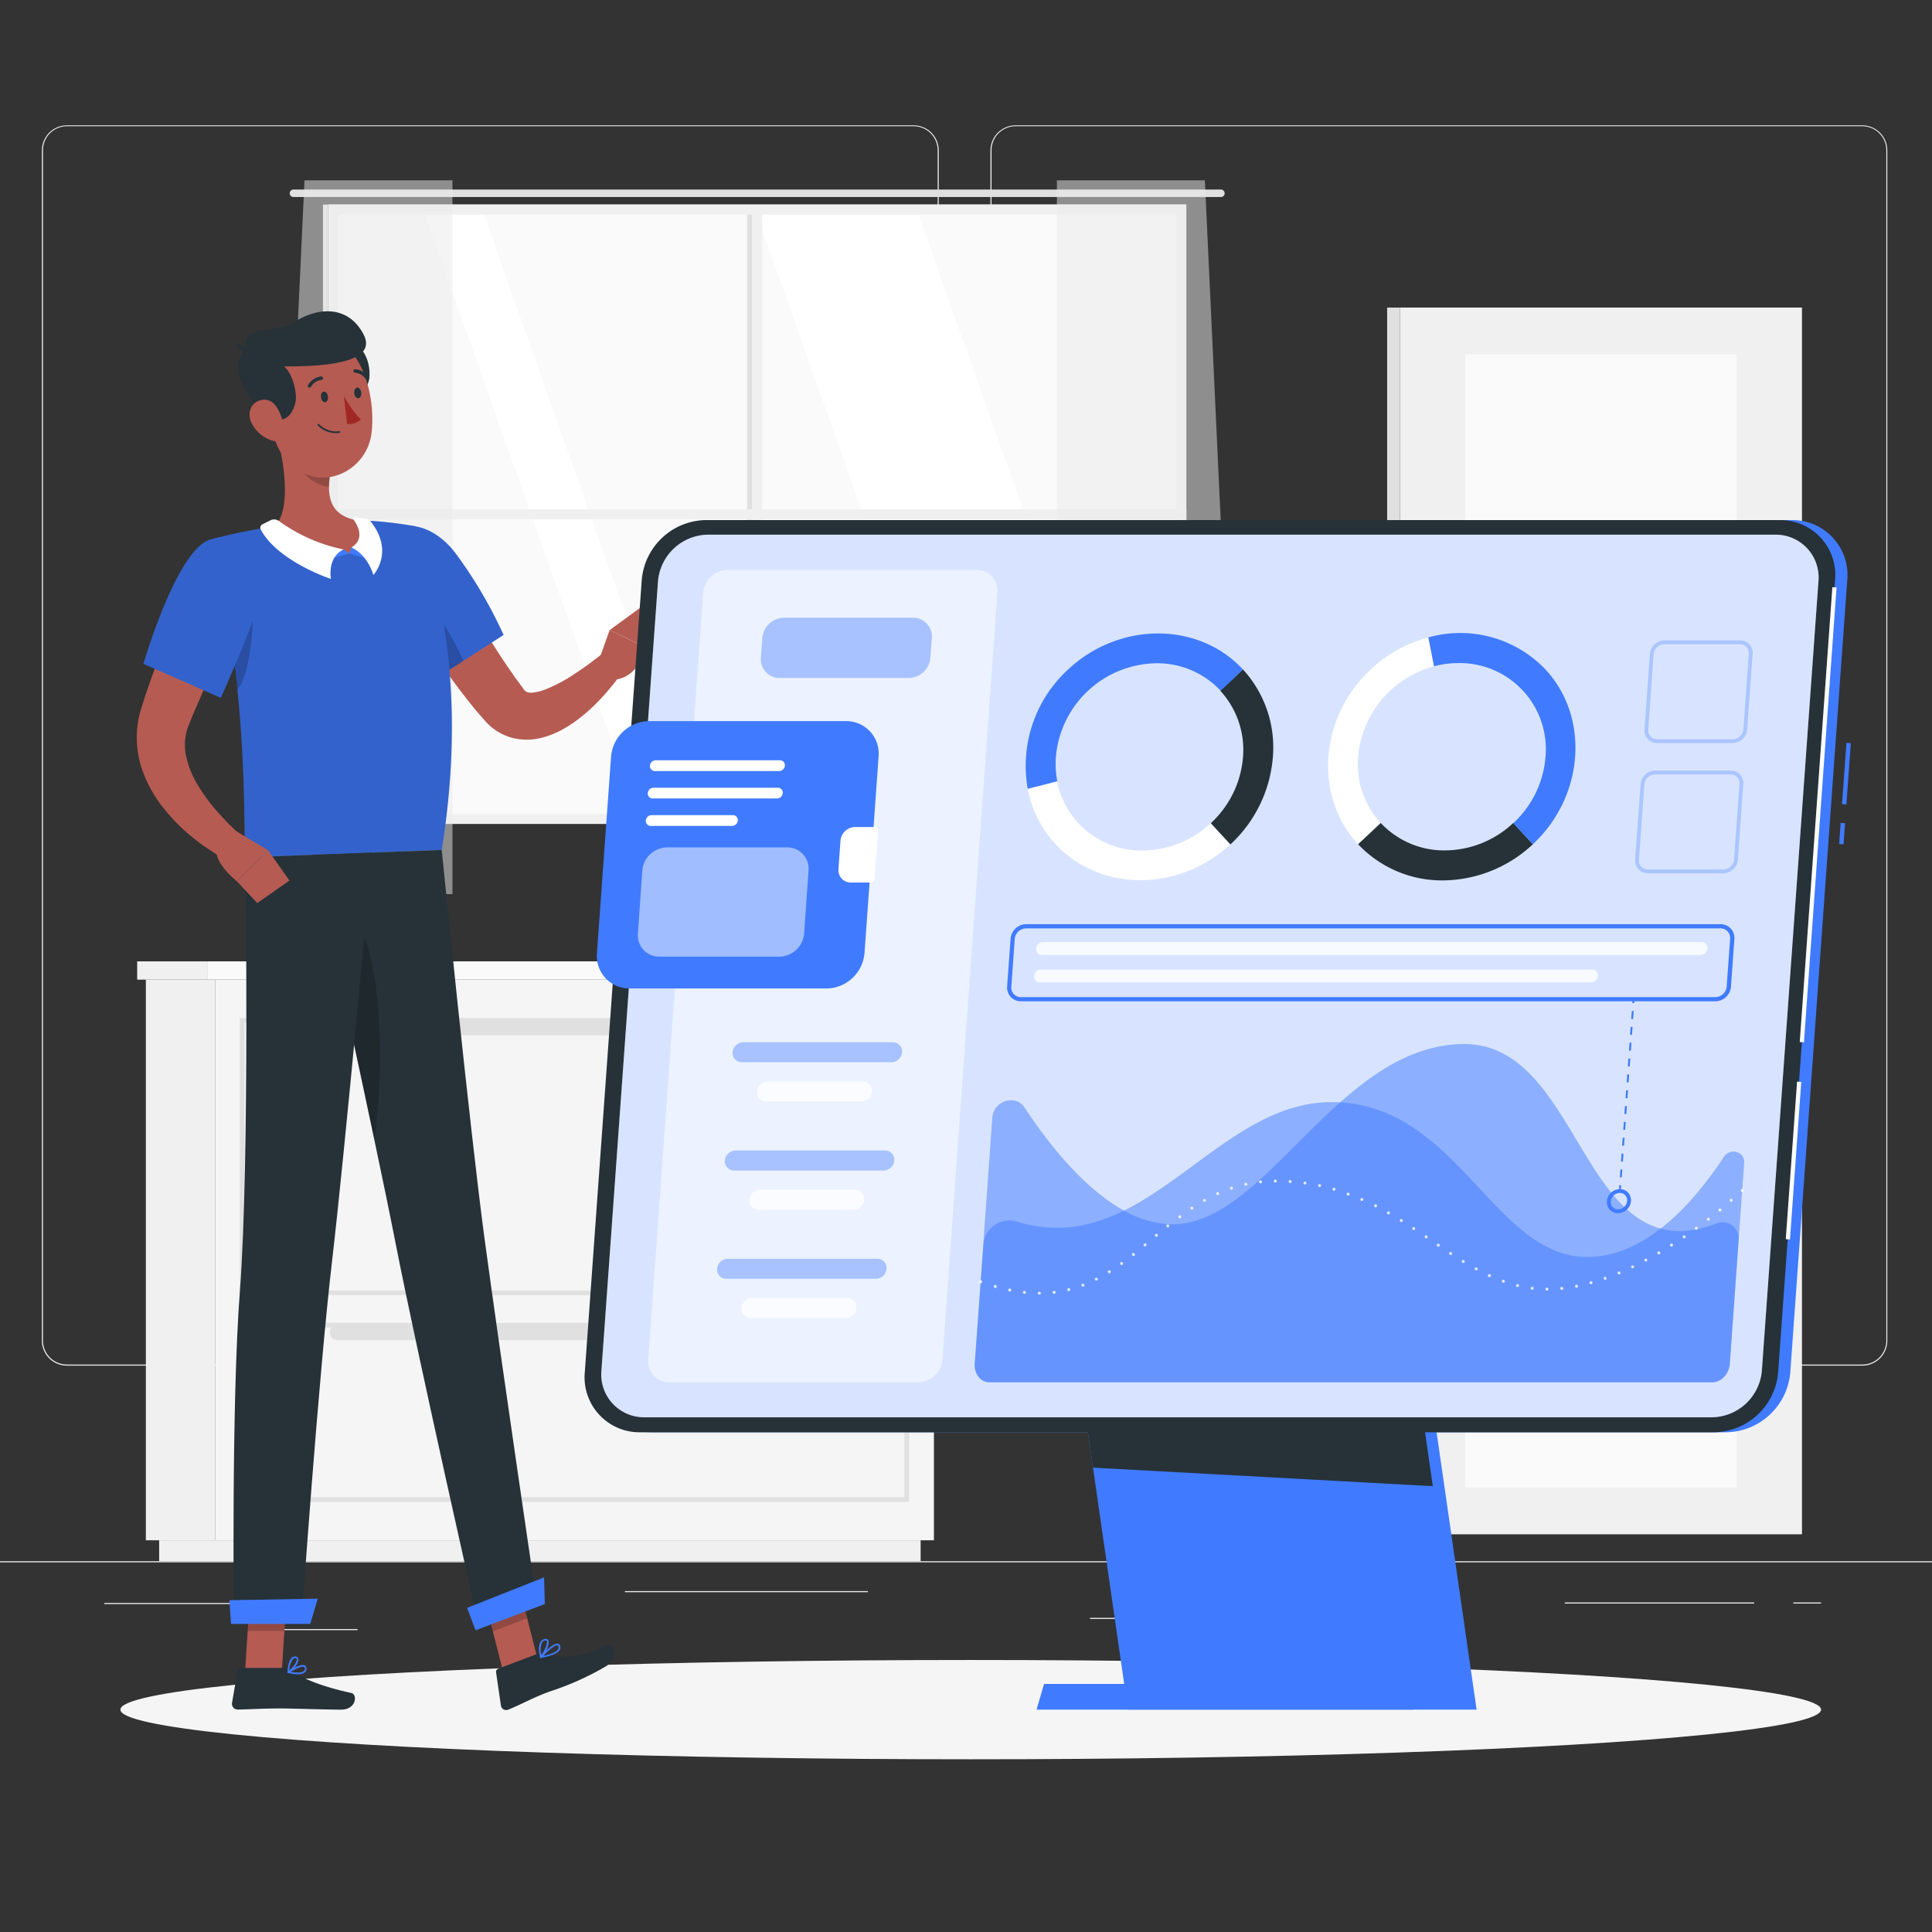 <?xml version="1.0" encoding="UTF-8" standalone="no"?>
<svg
   viewBox="0 0 500 500"
   version="1.1"
   id="svg262"
   sodipodi:docname="facts.svg"
   inkscape:version="1.1 (c4e8f9e, 2021-05-24)"
   xmlns:inkscape="http://www.inkscape.org/namespaces/inkscape"
   xmlns:sodipodi="http://sodipodi.sourceforge.net/DTD/sodipodi-0.dtd"
   xmlns="http://www.w3.org/2000/svg"
   xmlns:svg="http://www.w3.org/2000/svg">
  <rect x="0" y="0" width="500" height="500" fill="#333333" stroke="none"/>
  <defs
     id="defs266" />
  <sodipodi:namedview
     id="namedview264"
     pagecolor="#ffffff"
     bordercolor="#666666"
     borderopacity="1.0"
     inkscape:pageshadow="2"
     inkscape:pageopacity="0.0"
     inkscape:pagecheckerboard="0"
     showgrid="false"
     inkscape:zoom="1.506"
     inkscape:cx="250"
     inkscape:cy="256.3081"
     inkscape:window-width="1792"
     inkscape:window-height="984"
     inkscape:window-x="0"
     inkscape:window-y="25"
     inkscape:window-maximized="1"
     inkscape:current-layer="svg262" />
  <g
     id="freepik--background-complete--inject-8"
     transform="matrix(1.135,0,0,1.135,-32.529,-29.979)">
    <rect
       y="382.4"
       width="500"
       height="0.25"
       style="fill:#ebebeb"
       id="rect9"
       x="0" />
    <rect
       x="52.46"
       y="391.92"
       width="33.12"
       height="0.25"
       style="fill:#ebebeb"
       id="rect11" />
    <rect
       x="171.14"
       y="389.21"
       width="55.42"
       height="0.25"
       style="fill:#ebebeb"
       id="rect13" />
    <rect
       x="91"
       y="397.86"
       width="19.19"
       height="0.25"
       style="fill:#ebebeb"
       id="rect15" />
    <rect
       x="385.46"
       y="391.8"
       width="43.19"
       height="0.25"
       style="fill:#ebebeb"
       id="rect17" />
    <rect
       x="437.56"
       y="391.8"
       width="6.33"
       height="0.25"
       style="fill:#ebebeb"
       id="rect19" />
    <rect
       x="277.21"
       y="395.31"
       width="46.84"
       height="0.25"
       style="fill:#ebebeb"
       id="rect21" />
    <path
       d="M 237,337.8 H 43.91 a 5.71,5.71 0 0 1 -5.7,-5.71 V 60.66 A 5.71,5.71 0 0 1 43.91,55 H 237 a 5.71,5.71 0 0 1 5.71,5.71 V 332.09 A 5.71,5.71 0 0 1 237,337.8 Z M 43.91,55.2 a 5.46,5.46 0 0 0 -5.45,5.46 v 271.43 a 5.46,5.46 0 0 0 5.45,5.46 H 237 a 5.47,5.47 0 0 0 5.46,-5.46 V 60.66 A 5.47,5.47 0 0 0 237,55.2 Z"
       style="fill:#ebebeb"
       id="path23" />
    <path
       d="m 453.31,337.8 h -193.1 a 5.72,5.72 0 0 1 -5.71,-5.71 V 60.66 A 5.72,5.72 0 0 1 260.21,55 h 193.1 a 5.71,5.71 0 0 1 5.69,5.66 v 271.43 a 5.71,5.71 0 0 1 -5.69,5.71 z M 260.21,55.2 a 5.47,5.47 0 0 0 -5.46,5.46 v 271.43 a 5.47,5.47 0 0 0 5.46,5.46 h 193.1 a 5.47,5.47 0 0 0 5.46,-5.46 V 60.66 a 5.47,5.47 0 0 0 -5.46,-5.46 z"
       style="fill:#ebebeb"
       id="path25" />
    <rect
       x="104.78"
       y="74.39"
       width="193.06"
       height="138.59"
       style="fill:#fafafa"
       id="rect27" />
    <polygon
       points="200.9,74.39 250,212.99 286.85,212.99 237.75,74.39 "
       style="fill:#ffffff"
       id="polygon29" />
    <polygon
       points="125.22,74.39 174.32,212.99 187.76,212.99 138.66,74.39 "
       style="fill:#ffffff"
       id="polygon31" />
    <path
       d="m 95.58,69.63 h 211.47 a 0.85,0.85 0 0 1 0.85,0.86 v 0 a 0.85,0.85 0 0 1 -0.85,0.85 H 95.58 a 0.86,0.86 0 0 1 -0.86,-0.85 v 0 a 0.86,0.86 0 0 1 0.86,-0.86 z"
       style="fill:#e0e0e0"
       id="path33" />
    <rect
       x="200.17"
       y="74.1"
       width="2.29"
       height="139.19"
       style="fill:#f0f0f0"
       id="rect35" />
    <rect
       x="199.02"
       y="74.1"
       width="1.14"
       height="139.19"
       style="fill:#e0e0e0"
       id="rect37" />
    <rect
       x="200.17"
       y="45.83"
       width="2.29"
       height="195.73"
       transform="rotate(-90,201.31,143.69)"
       style="fill:#f0f0f0"
       id="rect39" />
    <path
       d="m 103.45,212 v 0 -139 h 195.72 v 139 0 2.29 H 103.45 Z m 193.44,0 V 75.35 H 105.74 V 212 Z"
       style="fill:#f0f0f0"
       id="path41" />
    <rect
       x="102.3"
       y="73.06"
       width="1.14"
       height="141.26"
       style="fill:#e0e0e0"
       id="rect43" />
    <polygon
       points="90.51,230.29 98.09,67.53 131.83,67.53 131.83,230.29 "
       style="opacity:0.5;fill:#ebebeb"
       id="polygon45" />
    <polygon
       points="310.97,230.29 303.39,67.53 269.65,67.53 269.65,230.29 "
       style="opacity:0.5;fill:#ebebeb"
       id="polygon47" />
    <rect
       x="61.92"
       y="249.79"
       width="15.76"
       height="127.83"
       style="fill:#f0f0f0"
       id="rect49" />
    <rect
       x="64.95"
       y="377.62"
       width="173.63"
       height="4.78"
       style="fill:#f0f0f0"
       id="rect51" />
    <rect
       x="77.68"
       y="249.79"
       width="163.92"
       height="127.83"
       transform="rotate(180,159.645,313.705)"
       style="fill:#f5f5f5"
       id="rect53" />
    <rect
       x="59.94"
       y="245.62"
       width="16.11"
       height="4.17"
       style="fill:#f0f0f0"
       id="rect55" />
    <rect
       x="76.05"
       y="245.62"
       width="167.54"
       height="4.17"
       transform="rotate(180,159.815,247.705)"
       style="fill:#fafafa"
       id="rect57" />
    <path
       d="M 235.94,321.73 H 83.35 V 258.54 H 235.94 Z M 84.41,320.67 H 234.88 V 259.6 H 84.41 Z"
       style="fill:#e0e0e0"
       id="path59" />
    <path
       d="M 235.94,368.86 H 83.35 V 328.05 H 235.94 Z M 84.41,367.8 H 234.88 V 329.11 H 84.41 Z"
       style="fill:#e0e0e0"
       id="path61" />
    <rect
       x="103.91"
       y="259.07"
       width="111.47"
       height="3.39"
       rx="1.4"
       style="fill:#e0e0e0"
       id="rect63" />
    <rect
       x="103.91"
       y="328.58"
       width="111.47"
       height="3.39"
       rx="1.4"
       style="fill:#e0e0e0"
       id="rect65" />
    <rect
       x="347.86"
       y="96.55"
       width="91.68"
       height="279.72"
       transform="rotate(180,393.7,236.405)"
       style="fill:#f0f0f0"
       id="rect67" />
    <rect
       x="344.95"
       y="96.55"
       width="2.91"
       height="279.72"
       style="fill:#e0e0e0"
       id="rect69" />
    <rect
       x="362.73"
       y="107.22"
       width="61.93"
       height="258.38"
       transform="rotate(180,393.7,236.405)"
       style="fill:#fafafa"
       id="rect71" />
  </g>
  <g
     id="freepik--Shadow--inject-8"
     transform="matrix(1.135,0,0,1.135,-32.529,-29.979)">
    <ellipse
       id="freepik--path--inject-8"
       cx="250"
       cy="416.24"
       rx="193.89"
       ry="11.32"
       style="fill:#f5f5f5" />
  </g>
  <g
     id="freepik--Character--inject-8"
     transform="matrix(1.135,0,0,1.135,-32.529,-29.979)">
    <polygon
       points="146.39,385.64 138.56,388.61 143.36,407.53 151.19,404.56 "
       style="fill:#b55b52"
       id="polygon76" />
    <polygon
       points="94.16,388.29 85.78,388.29 84.53,407.69 92.9,407.69 "
       style="fill:#b55b52"
       id="polygon78" />
    <path
       d="M 93.74,406.72 H 83.53 a 0.69,0.69 0 0 0 -0.69,0.57 l -1.28,7.44 a 1.31,1.31 0 0 0 1.3,1.49 c 3.28,-0.06 5.67,-0.25 9.81,-0.25 2.54,0 10.23,0.27 13.75,0.27 3.52,0 3.8,-3.48 2.34,-3.8 -6.52,-1.41 -11.48,-3.35 -13.64,-5.21 a 2.14,2.14 0 0 0 -1.38,-0.51 z"
       style="fill:#263238"
       id="path80" />
    <path
       d="m 150.79,403.68 -8.55,3.24 a 0.74,0.74 0 0 0 -0.47,0.79 l 1.1,7.54 a 1.21,1.21 0 0 0 1.65,1 c 3.06,-1.22 5.67,-2.77 9.57,-4.17 a 64.73,64.73 0 0 0 12.78,-5.75 c 2.9,-1.84 1.68,-5.34 0.31,-4.79 -6.22,2.5 -7.75,3.32 -14.28,2.06 a 3.87,3.87 0 0 0 -2.11,0.08 z"
       style="fill:#263238"
       id="path82" />
    <path
       d="m 128.7,152.49 c 2.63,4.66 5.41,9.46 8.21,14.1 2.8,4.64 5.67,9.28 8.72,13.6 0.73,1.09 1.55,2.14 2.29,3.15 a 2.53,2.53 0 0 0 0.65,0.76 2.47,2.47 0 0 0 1.52,0.24 10.74,10.74 0 0 0 2.79,-0.67 33.78,33.78 0 0 0 6.46,-3.38 c 1.08,-0.71 2.18,-1.44 3.25,-2.22 1.07,-0.78 2.15,-1.62 3.13,-2.37 l 4.69,4.18 a 44.24,44.24 0 0 1 -2.75,3.57 44.8,44.8 0 0 1 -3,3.31 39,39 0 0 1 -3.43,3.07 28.58,28.58 0 0 1 -4,2.74 19.91,19.91 0 0 1 -5.08,2.07 13.51,13.51 0 0 1 -6.75,0 12.71,12.71 0 0 1 -6.17,-3.89 c -1,-1.16 -2,-2.25 -2.9,-3.4 A 155.64,155.64 0 0 1 126.24,173.3 c -3.1,-4.82 -6,-9.65 -8.66,-14.79 z"
       style="fill:#b65b52"
       id="path84" />
    <path
       d="m 113.84,152.88 c -2.25,7.68 13.64,28.62 13.64,28.62 l 16,-10.31 a 102.06,102.06 0 0 0 -11.11,-18.84 c -6.53,-8.35 -16.05,-7.9 -18.53,0.53 z"
       style="fill:#407bff"
       id="path86" />
    <path
       d="m 113.84,152.88 c -2.25,7.68 13.64,28.62 13.64,28.62 l 16,-10.31 a 102.06,102.06 0 0 0 -11.11,-18.84 c -6.53,-8.35 -16.05,-7.9 -18.53,0.53 z"
       style="opacity:0.2"
       id="path88" />
    <path
       d="m 123.61,161.89 c 3.3,1.41 8.15,9.35 10.68,15.24 l -6.81,4.37 a 128.61,128.61 0 0 1 -10.22,-16 c 2.15,-2.39 4.61,-4.35 6.35,-3.61 z"
       style="opacity:0.2"
       id="path90" />
    <path
       d="m 164.73,178.31 2.94,-8.23 8.33,4 c 0,0 -1.73,7.33 -7.83,7.32 z"
       style="fill:#b55b52"
       id="path92" />
    <polygon
       points="176,174.06 167.67,170.08 175.08,164.67 178.61,168.56 "
       style="fill:#b55b52"
       id="polygon94" />
    <polygon
       points="141.03,398.37 138.56,388.62 146.39,385.65 148.86,395.4 "
       style="opacity:0.2"
       id="polygon96" />
    <polygon
       points="93.51,398.29 85.13,398.29 85.78,388.3 94.16,388.3 "
       style="opacity:0.2"
       id="polygon98" />
    <path
       d="m 76.52,149.48 c 9,31.81 7.54,65.56 8.1,72.42 l 44.76,-1.68 c 7.61,-47.42 -6,-73.81 -6,-73.81 0,0 -2.87,-0.55 -6.78,-0.95 -1.22,-0.13 -2.54,-0.24 -3.92,-0.31 -0.76,-0.05 -1.53,-0.07 -2.31,-0.09 a 165.25,165.25 0 0 0 -19,1.42 c -1.19,0.15 -2.4,0.32 -3.58,0.52 -1.18,0.2 -2.15,0.38 -3.16,0.58 -4.63,0.91 -8.11,1.9 -8.11,1.9 z"
       style="fill:#407bff"
       id="path100" />
    <path
       d="m 76.52,149.48 c 9,31.81 7.54,65.56 8.1,72.42 l 44.76,-1.68 c 7.61,-47.42 -6,-73.81 -6,-73.81 0,0 -2.87,-0.55 -6.78,-0.95 -1.22,-0.13 -2.54,-0.24 -3.92,-0.31 -0.76,-0.05 -1.53,-0.07 -2.31,-0.09 a 165.25,165.25 0 0 0 -19,1.42 c -1.19,0.15 -2.4,0.32 -3.58,0.52 -1.18,0.2 -2.15,0.38 -3.16,0.58 -4.63,0.91 -8.11,1.9 -8.11,1.9 z"
       style="opacity:0.2"
       id="path102" />
    <path
       d="m 86.05,163.13 c 0.8,3.07 -0.12,17.12 -3.33,20.58 -0.44,-4.5 -1,-9.19 -1.8,-14 z"
       style="opacity:0.2"
       id="path104" />
    <path
       d="m 91.62,125 c 1.65,6 3.68,17.12 -0.29,21.51 3.57,3.06 8.19,6.55 15.46,6.26 7.27,-0.29 5.64,-5.18 3.53,-7.67 -6.94,-1.12 -7.14,-6.18 -6.3,-11 z"
       style="fill:#b55b52"
       id="path106" />
    <polygon
       points="103.48,154 104.72,151.76 106.98,151.7 108.3,152.59 "
       style="fill:#407bff"
       id="polygon108" />
    <polygon
       points="113.14,154 112.81,151.41 108.8,151.23 108.3,152.59 "
       style="fill:#407bff"
       id="polygon110" />
    <path
       d="m 88.44,146 1.9,-0.95 a 1.85,1.85 0 0 1 1.92,0.16 38.13,38.13 0 0 0 14.74,6.49 c -3.82,1.82 -2.88,6.72 -2.88,6.72 0,0 -12.15,-4 -16,-11.26 A 0.86,0.86 0 0 1 88.44,146 Z"
       style="fill:#ffffff"
       id="path112" />
    <path
       d="m 112.44,144.75 -2.79,-0.42 a 0.37,0.37 0 0 0 -0.36,0.58 c 1,1.39 2.6,4.44 -0.49,6.32 3.82,1.82 5,6.29 5,6.29 0,0 5,-5.37 -0.82,-12.46 a 0.93,0.93 0 0 0 -0.54,-0.31 z"
       style="fill:#ffffff"
       id="path114" />
    <path
       d="M 96.67,128.66 104,134 a 19.21,19.21 0 0 0 -0.33,3.42 c -2.63,-0.18 -6.42,-2.77 -6.9,-5.48 a 9.29,9.29 0 0 1 -0.1,-3.28 z"
       style="opacity:0.2"
       id="path116" />
    <path
       d="m 112.87,112.61 c -0.34,2.91 -3.13,5.41 -4.93,6 L 105.69,106 c 5.05,-3.57 7.65,2.53 7.18,6.61 z"
       style="fill:#263238"
       id="path118" />
    <path
       d="m 89.09,116.1 c 1.46,8.18 1.89,13.05 6.54,16.8 7,5.64 16.73,0.69 17.75,-7.76 0.92,-7.61 -1.62,-19.71 -10.06,-22.06 A 11.34,11.34 0 0 0 89.09,116.1 Z"
       style="fill:#b55b52"
       id="path120" />
    <path
       d="m 90.65,121.62 c 3.79,2 5.45,-2.51 5.49,-4.35 0,-2.92 -1.22,-6.13 -2.73,-7.3 7.32,0 21.8,-0.36 18.14,-7.33 -3.66,-6.97 -11,-6.18 -16.47,-2.36 -2.91,2 -12.33,0.26 -10,5.69 -4.91,2.61 -0.65,12.34 5.57,15.65 z"
       style="fill:#263238"
       id="path122" />
    <path
       d="m 85.88,105.52 a 6,6 0 0 1 -3.61,-1.23 3.43,3.43 0 0 0 3.2,2.65 z"
       style="fill:#263238"
       id="path124" />
    <path
       d="m 86,122.83 a 8,8 0 0 0 4.57,4 c 2.64,0.85 3.24,-1.57 2.6,-4.11 -0.58,-2.3 -1.82,-5.41 -4.51,-5.16 -2.69,0.25 -3.78,2.97 -2.66,5.27 z"
       style="fill:#b55b52"
       id="path126" />
    <path
       d="m 139.13,308.75 c -3.4,-25.33 -9.75,-88.53 -9.75,-88.53 L 100,221.33 c 0,0 13.88,63.15 18.9,88.76 5.02,25.61 19,87.41 19,87.41 l 13.26,-5 c 0,0 -8.48,-57.41 -12.03,-83.75 z"
       style="fill:#263238"
       id="path128" />
    <path
       d="m 111,238.35 a 15.58,15.58 0 0 0 -6.55,3.35 c 2.78,12.77 6.41,29.58 9.53,44.39 2.08,-12.83 2.14,-37.04 -2.98,-47.74 z"
       style="opacity:0.2"
       id="path130" />
    <path
       d="m 113.51,220.82 c 0,0 -6.25,68.56 -9.11,92.92 -3.13,26.69 -7,82.62 -7,82.62 H 82 c 0,0 -0.63,-49.47 1.36,-75.59 2.27,-29.75 1.25,-98.87 1.25,-98.87 z"
       style="fill:#263238"
       id="path132" />
    <polygon
       points="80.96,391.29 101.12,390.94 99.4,396.69 81.34,396.69 "
       style="fill:#407bff"
       id="polygon134" />
    <polygon
       points="135.16,393.04 152.72,386.08 152.89,392.16 137.09,398.15 "
       style="fill:#407bff"
       id="polygon136" />
    <path
       d="m 101.86,117 c 0.07,0.68 0.49,1.18 0.93,1.13 0.44,-0.05 0.73,-0.64 0.65,-1.31 -0.08,-0.67 -0.49,-1.17 -0.93,-1.12 -0.44,0.05 -0.73,0.59 -0.65,1.3 z"
       style="fill:#263238"
       id="path138" />
    <path
       d="m 109.44,116.09 c 0.08,0.67 0.5,1.17 0.93,1.12 0.43,-0.05 0.74,-0.63 0.66,-1.3 -0.08,-0.67 -0.5,-1.18 -0.94,-1.13 -0.44,0.05 -0.73,0.64 -0.65,1.31 z"
       style="fill:#263238"
       id="path140" />
    <path
       d="m 107.07,116.7 a 24.13,24.13 0 0 0 3.86,5.37 3.86,3.86 0 0 1 -3.13,1 z"
       style="fill:#a02724"
       id="path142" />
    <path
       d="m 105.18,125.16 a 5.57,5.57 0 0 1 -4.05,-1.76 0.2,0.2 0 1 1 0.31,-0.25 5.36,5.36 0 0 0 4.57,1.58 0.19,0.19 0 0 1 0.22,0.17 0.2,0.2 0 0 1 -0.17,0.22 5.33,5.33 0 0 1 -0.88,0.04 z"
       style="fill:#263238"
       id="path144" />
    <path
       d="m 99.24,114.78 a 0.35,0.35 0 0 1 -0.2,0 0.39,0.39 0 0 1 -0.14,-0.54 3.94,3.94 0 0 1 3,-2 0.4,0.4 0 0 1 0.42,0.38 0.39,0.39 0 0 1 -0.38,0.41 v 0 a 3.18,3.18 0 0 0 -2.38,1.61 0.36,0.36 0 0 1 -0.32,0.14 z"
       style="fill:#263238"
       id="path146" />
    <path
       d="m 112.41,113.11 a 0.41,0.41 0 0 1 -0.33,-0.19 3.12,3.12 0 0 0 -2.43,-1.52 0.4,0.4 0 0 1 0,-0.8 4,4 0 0 1 3.09,1.9 0.39,0.39 0 0 1 -0.12,0.54 0.38,0.38 0 0 1 -0.21,0.07 z"
       style="fill:#263238"
       id="path148" />
    <path
       d="m 96.58,408.18 a 10.18,10.18 0 0 1 -2.21,-0.3 0.2,0.2 0 0 1 -0.15,-0.16 0.18,0.18 0 0 1 0.08,-0.2 c 0.29,-0.19 2.91,-1.85 3.86,-1.38 a 0.68,0.68 0 0 1 0.37,0.56 1.13,1.13 0 0 1 -0.36,1.05 2.42,2.42 0 0 1 -1.59,0.43 z m -1.64,-0.58 c 1.43,0.28 2.52,0.23 3,-0.15 a 0.8,0.8 0 0 0 0.24,-0.72 c 0,-0.16 -0.09,-0.21 -0.14,-0.23 -0.53,-0.25 -2.04,0.5 -3.1,1.1 z"
       style="fill:#407bff"
       id="path150" />
    <path
       d="m 94.42,407.88 a 0.23,0.23 0 0 1 -0.11,0 0.22,0.22 0 0 1 -0.1,-0.18 c 0,-0.1 0.09,-2.52 1,-3.31 a 1,1 0 0 1 0.83,-0.26 v 0 a 0.69,0.69 0 0 1 0.66,0.52 c 0.22,0.93 -1.36,2.77 -2.21,3.24 a 0.13,0.13 0 0 1 -0.07,-0.01 z m 1.52,-3.39 a 0.67,0.67 0 0 0 -0.44,0.17 4.54,4.54 0 0 0 -0.86,2.63 c 0.83,-0.66 1.82,-2 1.69,-2.6 0,-0.05 0,-0.16 -0.3,-0.2 z"
       style="fill:#407bff"
       id="path152" />
    <path
       d="m 152,404.47 a 0.19,0.19 0 0 1 -0.18,-0.11 0.2,0.2 0 0 1 0,-0.22 c 0.29,-0.32 2.83,-3.11 4,-2.94 a 0.62,0.62 0 0 1 0.5,0.37 v 0 a 1.1,1.1 0 0 1 0,1 c -0.57,1.08 -2.93,1.63 -4.29,1.85 z m 3.69,-2.88 c -0.67,0 -2.13,1.31 -3.15,2.38 1.84,-0.37 3.1,-0.94 3.42,-1.55 a 0.74,0.74 0 0 0 0,-0.68 0.24,0.24 0 0 0 -0.19,-0.15 z"
       style="fill:#407bff"
       id="path154" />
    <path
       d="m 152,404.47 h -0.06 a 0.2,0.2 0 0 1 -0.14,-0.14 c 0,-0.09 -0.61,-2.28 0.07,-3.48 a 1.45,1.45 0 0 1 0.91,-0.7 v 0 c 0.53,-0.15 0.77,0.06 0.89,0.25 0.48,0.83 -0.75,3.24 -1.54,4 a 0.16,0.16 0 0 1 -0.13,0.07 z m 1.09,-4 h -0.21 v 0 a 1,1 0 0 0 -0.66,0.52 4.62,4.62 0 0 0 -0.12,2.81 c 0.74,-1 1.51,-2.76 1.22,-3.26 -0.04,0.02 -0.09,-0.06 -0.26,-0.05 z m -0.26,-0.16 z"
       style="fill:#407bff"
       id="path156" />
    <path
       d="m 85.72,161.32 c -2.51,5.17 -5.07,10.51 -7.55,15.77 -1.23,2.65 -2.47,5.29 -3.63,7.94 l -1.74,4 -0.8,1.97 -0.2,0.5 -0.15,0.37 c -0.1,0.23 -0.17,0.48 -0.26,0.71 a 12.2,12.2 0 0 0 -0.32,6.09 21,21 0 0 0 2.63,6.65 41.73,41.73 0 0 0 4.76,6.44 c 0.91,1 1.87,2.06 2.87,3 0.5,0.48 1,1 1.53,1.43 0.53,0.43 1.06,1 1.5,1.35 L 81,222.89 a 40.15,40.15 0 0 1 -4.19,-2.46 c -1.33,-0.87 -2.63,-1.79 -3.89,-2.79 a 43,43 0 0 1 -7,-7 29.33,29.33 0 0 1 -5.05,-9.36 22.54,22.54 0 0 1 -0.49,-11.58 c 0.13,-0.47 0.23,-1 0.38,-1.42 l 0.39,-1.24 0.7,-2.21 c 0.5,-1.45 1,-2.91 1.52,-4.34 1.05,-2.87 2.15,-5.71 3.34,-8.51 C 69,166.4 71.57,161 74.43,155.53 Z"
       style="fill:#b65b52"
       id="path158" />
    <path
       d="m 76.52,149.48 c -7.64,2.39 -15.15,28.3 -15.15,28.3 L 79,185.52 c 0,0 5.72,-12.52 9,-22.33 3.63,-10.69 -2.23,-16.61 -11.48,-13.71 z"
       style="fill:#407bff"
       id="path160" />
    <path
       d="m 76.52,149.48 c -7.64,2.39 -15.15,28.3 -15.15,28.3 L 79,185.52 c 0,0 5.72,-12.52 9,-22.33 3.63,-10.69 -2.23,-16.61 -11.48,-13.71 z"
       style="opacity:0.2"
       id="path162" />
    <path
       d="m 82.46,215.92 7.31,4.34 -7.11,7.08 c 0,0 -6.17,-4.75 -4.33,-8.47 z"
       style="fill:#b55b52"
       id="path164" />
    <polygon
       points="82.66,227.34 89.77,220.26 94.66,227.19 87.32,232.33 "
       style="fill:#b55b52"
       id="polygon166" />
  </g>
  <g
     id="freepik--Screen--inject-8"
     transform="matrix(1.135,0,0,1.135,-32.529,-29.979)">
    <rect
       x="446.3"
       y="215.99"
       width="4.83"
       height="1"
       transform="rotate(-85.86,448.7,216.501)"
       style="fill:#407bff"
       id="rect169" />
    <rect
       x="442.69"
       y="202.34"
       width="14.01"
       height="1"
       transform="rotate(-85.86,449.676,202.841)"
       style="fill:#407bff"
       id="rect171" />
    <path
       d="M 422.32,353 H 177.39 a 12.54,12.54 0 0 1 -12.64,-13.61 l 13,-180.8 A 14.9,14.9 0 0 1 192.3,145 h 244.93 a 12.53,12.53 0 0 1 12.64,13.6 l -13,180.8 A 14.9,14.9 0 0 1 422.32,353 Z"
       style="fill:#407bff"
       id="path173" />
    <polygon
       points="271.67,318 351.18,318 365.35,416.24 285.84,416.24 "
       style="fill:#407bff"
       id="polygon175" />
    <polygon
       points="265.01,416.24 351.02,416.24 352.72,410.38 266.72,410.38 "
       style="fill:#407bff"
       id="polygon177" />
    <polygon
       points="271.67,318 348.55,318 355.37,365.29 277.88,361.06 "
       style="fill:#263238"
       id="polygon179" />
    <path
       d="M 419.56,353 H 174.62 A 12.53,12.53 0 0 1 162,339.35 l 13,-180.8 A 14.9,14.9 0 0 1 189.53,145 h 244.94 a 12.53,12.53 0 0 1 12.63,13.6 l -13,180.8 A 14.89,14.89 0 0 1 419.56,353 Z"
       style="fill:#263238"
       id="path181" />
    <rect
       x="391.26"
       y="211.73"
       width="103.98"
       height="0.96"
       transform="rotate(-85.9,443.227,212.21)"
       style="fill:#ffffff"
       id="rect183" />
    <rect
       x="419.6"
       y="290.55"
       width="36.01"
       height="0.96"
       transform="rotate(-85.9,437.61,291.027)"
       style="fill:#ffffff"
       id="rect185" />
    <path
       d="M 419,349.58 H 175.62 a 9.76,9.76 0 0 1 -9.83,-10.6 L 178.7,158.92 a 11.6,11.6 0 0 1 11.35,-10.59 h 243.42 a 9.76,9.76 0 0 1 9.83,10.59 L 430.39,339 A 11.6,11.6 0 0 1 419,349.58 Z"
       style="fill:#ffffff"
       id="path187" />
    <path
       d="M 419,349.58 H 175.62 a 9.76,9.76 0 0 1 -9.83,-10.6 L 178.7,158.92 a 11.6,11.6 0 0 1 11.35,-10.59 h 243.42 a 9.76,9.76 0 0 1 9.83,10.59 L 430.39,339 A 11.6,11.6 0 0 1 419,349.58 Z"
       style="opacity:0.2;fill:#407bff"
       id="path189" />
    <path
       d="m 238.06,341.6 h -56.84 a 4.71,4.71 0 0 1 -4.75,-5.12 l 12.54,-175 a 5.6,5.6 0 0 1 5.49,-5.12 h 56.84 a 4.7,4.7 0 0 1 4.75,5.12 l -12.54,175 a 5.61,5.61 0 0 1 -5.49,5.12 z"
       style="opacity:0.5;fill:#ffffff"
       id="path191" />
    <path
       d="m 235.86,181 h -29.42 a 4.25,4.25 0 0 1 -4.28,-4.61 l 0.32,-4.51 a 5.05,5.05 0 0 1 4.94,-4.61 h 29.43 a 4.25,4.25 0 0 1 4.28,4.61 l -0.33,4.51 a 5,5 0 0 1 -4.94,4.61 z"
       style="opacity:0.4;fill:#407bff"
       id="path193" />
    <path
       d="m 217.15,251.8 h -44.91 a 7.4,7.4 0 0 1 -7.47,-8 L 168,198.84 a 8.81,8.81 0 0 1 8.62,-8 h 44.92 a 7.4,7.4 0 0 1 7.46,8 l -3.22,44.92 a 8.8,8.8 0 0 1 -8.63,8.04 z"
       style="fill:#407bff"
       id="path195" />
    <path
       d="m 223.59,215 a 3.36,3.36 0 0 0 -3.28,3.07 l -0.47,6.52 a 2.82,2.82 0 0 0 2.85,3.06 h 4.56 a 0.82,0.82 0 0 0 0.81,-0.76 l 0.8,-11.13 A 0.7,0.7 0 0 0 228.15,215 Z"
       style="fill:#ffffff"
       id="path197" />
    <path
       d="M 206.26,202.23 H 178 A 1.13,1.13 0 0 1 176.86,201 v 0 a 1.34,1.34 0 0 1 1.32,-1.23 h 28.31 a 1.13,1.13 0 0 1 1.14,1.23 v 0 a 1.35,1.35 0 0 1 -1.37,1.23 z"
       style="fill:#ffffff"
       id="path199" />
    <path
       d="M 205.82,208.48 H 177.5 a 1.13,1.13 0 0 1 -1.14,-1.23 v 0 a 1.34,1.34 0 0 1 1.32,-1.22 H 206 a 1.12,1.12 0 0 1 1.14,1.22 v 0 a 1.34,1.34 0 0 1 -1.32,1.23 z"
       style="fill:#ffffff"
       id="path201" />
    <path
       d="m 195.58,214.74 h -18.53 a 1.14,1.14 0 0 1 -1.14,-1.23 v 0 a 1.34,1.34 0 0 1 1.32,-1.23 h 18.53 a 1.13,1.13 0 0 1 1.14,1.23 v 0 a 1.35,1.35 0 0 1 -1.32,1.23 z"
       style="fill:#ffffff"
       id="path203" />
    <path
       d="M 206.34,244.54 H 179 a 4.84,4.84 0 0 1 -4.88,-5.26 l 1,-14.39 a 5.74,5.74 0 0 1 5.63,-5.25 h 27.39 a 4.84,4.84 0 0 1 4.88,5.25 l -1,14.39 a 5.76,5.76 0 0 1 -5.68,5.26 z"
       style="opacity:0.5;fill:#ffffff"
       id="path205" />
    <path
       d="m 231.91,268.62 h -34.08 a 2.1,2.1 0 0 1 -2.12,-2.28 v 0 a 2.5,2.5 0 0 1 2.45,-2.28 h 34.08 a 2.1,2.1 0 0 1 2.11,2.28 v 0 a 2.49,2.49 0 0 1 -2.44,2.28 z"
       style="opacity:0.4;fill:#407bff"
       id="path207" />
    <path
       d="m 225,277.57 h -21.58 a 2.1,2.1 0 0 1 -2.12,-2.28 v 0 a 2.49,2.49 0 0 1 2.44,-2.28 h 21.63 a 2.09,2.09 0 0 1 2.11,2.28 v 0 a 2.49,2.49 0 0 1 -2.48,2.28 z"
       style="opacity:0.8;fill:#ffffff"
       id="path209" />
    <path
       d="m 230.14,293.31 h -34.08 a 2.11,2.11 0 0 1 -2.12,-2.28 v 0 a 2.5,2.5 0 0 1 2.45,-2.28 h 34.08 a 2.1,2.1 0 0 1 2.11,2.28 v 0 a 2.49,2.49 0 0 1 -2.44,2.28 z"
       style="opacity:0.4;fill:#407bff"
       id="path211" />
    <path
       d="m 223.27,302.25 h -21.62 a 2.09,2.09 0 0 1 -2.12,-2.27 v 0 A 2.49,2.49 0 0 1 202,297.7 h 21.6 a 2.1,2.1 0 0 1 2.12,2.28 v 0 a 2.49,2.49 0 0 1 -2.45,2.27 z"
       style="opacity:0.8;fill:#ffffff"
       id="path213" />
    <path
       d="m 228.37,318 h -34.08 a 2.11,2.11 0 0 1 -2.12,-2.28 v 0 a 2.49,2.49 0 0 1 2.45,-2.28 h 34.08 a 2.09,2.09 0 0 1 2.11,2.28 v 0 a 2.49,2.49 0 0 1 -2.44,2.28 z"
       style="opacity:0.4;fill:#407bff"
       id="path215" />
    <path
       d="m 221.5,326.94 h -21.62 a 2.1,2.1 0 0 1 -2.12,-2.28 v 0 a 2.5,2.5 0 0 1 2.44,-2.28 h 21.63 a 2.11,2.11 0 0 1 2.12,2.28 v 0 a 2.49,2.49 0 0 1 -2.45,2.28 z"
       style="opacity:0.8;fill:#ffffff"
       id="path217" />
    <path
       d="m 421.68,290.27 c 1.48,-2.26 4.87,-1.31 4.68,1.3 l -3.28,45.76 c -0.17,2.35 -1.95,4.27 -4,4.27 H 254.27 c -2,0 -3.52,-1.92 -3.35,-4.27 l 2,-27.19 a 5.89,5.89 0 0 1 7.42,-5.23 c 9.29,2.89 17.25,1.19 24.65,-2.48 15.82,-7.85 29.06,-24.71 47.25,-24.71 0.7,0 1.39,0 2.06,0.06 27.06,1.63 35.3,35.25 56.26,35.25 6.2,0 11.85,-2.68 16.78,-6.49 5.98,-4.67 10.91,-11.04 14.34,-16.27 z"
       style="opacity:0.5;fill:#407bff"
       id="path219" />
    <path
       d="m 425.1,309.12 -2,28.21 c -0.17,2.35 -1.95,4.27 -4,4.27 H 254.27 c -2,0 -3.52,-1.92 -3.35,-4.27 l 4,-56.06 c 0.27,-3.84 5.3,-5.46 7.34,-2.35 5.26,8 13.35,18.39 22.66,23.51 a 23.15,23.15 0 0 0 11.13,3.15 c 13.32,0 24.65,-15.79 38.18,-27.8 8.29,-7.36 17.41,-13.3 28.32,-13.3 22.77,0 26.13,37 44.72,42.06 3.58,1 7.73,0.77 12.69,-1.13 a 3.69,3.69 0 0 1 5.14,3.71 z"
       style="opacity:0.5;fill:#407bff"
       id="path221" />
    <g
       style="opacity:0.8"
       id="g229">
      <path
         d="m 425.91,298.18 a 0.37,0.37 0 0 1 -0.24,-0.1 0.26,0.26 0 0 1 -0.07,-0.11 0.31,0.31 0 0 1 0,-0.13 0.33,0.33 0 0 1 0.1,-0.24 0.34,0.34 0 0 1 0.48,0 0.31,0.31 0 0 1 0.1,0.24 0.59,0.59 0 0 1 0,0.13 0.44,0.44 0 0 1 -0.08,0.11 0.35,0.35 0 0 1 -0.29,0.1 z"
         style="fill:#ffffff"
         id="path223" />
      <path
         d="m 265.64,321.61 a 0.34,0.34 0 0 1 -0.34,-0.34 v 0 a 0.34,0.34 0 0 1 0.34,-0.33 v 0 a 0.34,0.34 0 0 1 0.34,0.34 v 0 a 0.35,0.35 0 0 1 -0.34,0.35 v 0 z m -3.43,-0.19 v 0 a 0.33,0.33 0 0 1 -0.31,-0.37 v 0 a 0.34,0.34 0 0 1 0.38,-0.3 v 0 a 0.34,0.34 0 0 1 0.3,0.37 v 0 a 0.35,0.35 0 0 1 -0.34,0.31 v 0 z m 6.47,-0.3 a 0.34,0.34 0 0 1 0.3,-0.38 v 0 a 0.34,0.34 0 0 1 0.38,0.3 v 0 a 0.34,0.34 0 0 1 -0.3,0.38 v 0 a 0.34,0.34 0 0 1 -0.38,-0.3 z m -9.85,-0.22 a 0.36,0.36 0 0 1 -0.27,-0.41 v 0 a 0.36,0.36 0 0 1 0.41,-0.27 v 0 a 0.36,0.36 0 0 1 0.27,0.41 v 0 a 0.35,0.35 0 0 1 -0.34,0.27 z m 13.19,-0.34 a 0.34,0.34 0 0 1 0.25,-0.42 v 0 a 0.35,0.35 0 0 1 0.41,0.25 v 0 a 0.35,0.35 0 0 1 -0.25,0.42 h -0.08 A 0.33,0.33 0 0 1 272,320.56 Z m 109.37,0.14 a 0.34,0.34 0 0 1 -0.34,-0.34 v 0 a 0.34,0.34 0 0 1 0.34,-0.34 v 0 a 0.34,0.34 0 0 1 0.34,0.34 v 0 a 0.34,0.34 0 0 1 -0.34,0.34 z m 3.05,-0.48 a 0.33,0.33 0 0 1 0.3,-0.37 v 0 a 0.33,0.33 0 0 1 0.38,0.3 v 0 a 0.35,0.35 0 0 1 -0.31,0.38 v 0 a 0.35,0.35 0 0 1 -0.37,-0.31 z m -6.47,0.27 a 0.33,0.33 0 0 1 -0.29,-0.38 v 0 a 0.34,0.34 0 0 1 0.38,-0.3 v 0 a 0.35,0.35 0 0 1 0.3,0.38 v 0 a 0.35,0.35 0 0 1 -0.34,0.31 v 0 z m -122.46,-0.41 a 0.34,0.34 0 0 1 -0.24,-0.42 v 0 a 0.36,0.36 0 0 1 0.43,-0.24 v 0 a 0.35,0.35 0 0 1 0.23,0.43 v 0 a 0.33,0.33 0 0 1 -0.33,0.24 h -0.09 z m 132.29,-0.33 a 0.33,0.33 0 0 1 0.27,-0.4 v 0 a 0.34,0.34 0 0 1 0.4,0.27 v 0 a 0.34,0.34 0 0 1 -0.27,0.4 h -0.06 a 0.35,0.35 0 0 1 -0.34,-0.27 z m -13.19,0.12 a 0.32,0.32 0 0 1 -0.25,-0.41 v 0 a 0.34,0.34 0 0 1 0.41,-0.25 v 0 a 0.34,0.34 0 0 1 0.25,0.41 v 0 a 0.34,0.34 0 0 1 -0.33,0.26 h -0.08 z m -99.35,-0.28 a 0.33,0.33 0 0 1 0.2,-0.44 v 0 a 0.34,0.34 0 0 1 0.44,0.19 v 0 a 0.34,0.34 0 0 1 -0.2,0.44 v 0 a 0.27,0.27 0 0 1 -0.12,0 v 0 a 0.35,0.35 0 0 1 -0.32,-0.19 z M 391.11,319 a 0.34,0.34 0 0 1 0.24,-0.43 v 0 a 0.34,0.34 0 0 1 0.42,0.24 v 0 a 0.34,0.34 0 0 1 -0.24,0.42 v 0 h -0.09 v 0 A 0.34,0.34 0 0 1 391.11,319 Z m -19.78,-0.12 v 0 a 0.34,0.34 0 0 1 -0.21,-0.43 v 0 a 0.35,0.35 0 0 1 0.44,-0.21 v 0 a 0.35,0.35 0 0 1 0.21,0.44 v 0 a 0.35,0.35 0 0 1 -0.33,0.22 v 0 a 0.2,0.2 0 0 1 -0.11,-0.02 z m -93,-0.64 a 0.34,0.34 0 0 1 0.15,-0.46 v 0 a 0.35,0.35 0 0 1 0.46,0.16 v 0 a 0.33,0.33 0 0 1 -0.15,0.45 v 0 a 0.29,0.29 0 0 1 -0.16,0 v 0 a 0.34,0.34 0 0 1 -0.26,-0.15 z m 116,-0.24 a 0.33,0.33 0 0 1 0.2,-0.43 v 0 a 0.35,0.35 0 0 1 0.43,0.21 v 0 a 0.35,0.35 0 0 1 -0.21,0.44 v 0 h -0.11 v 0 A 0.34,0.34 0 0 1 394.36,318 Z m -26.19,-0.42 v 0 a 0.34,0.34 0 0 1 -0.17,-0.45 v 0 a 0.35,0.35 0 0 1 0.45,-0.17 v 0 a 0.34,0.34 0 0 1 0.17,0.46 v 0 a 0.35,0.35 0 0 1 -0.31,0.2 v 0 a 0.23,0.23 0 0 1 -0.11,-0.04 z m 29.36,-0.78 a 0.33,0.33 0 0 1 0.19,-0.44 v 0 a 0.32,0.32 0 0 1 0.44,0.18 v 0 a 0.34,0.34 0 0 1 -0.18,0.45 v 0 a 0.3,0.3 0 0 1 -0.13,0 v 0 a 0.35,0.35 0 0 1 -0.29,-0.19 z m -116.2,-0.2 a 0.35,0.35 0 0 1 0.11,-0.48 v 0 a 0.34,0.34 0 0 1 0.47,0.11 v 0 a 0.34,0.34 0 0 1 -0.11,0.47 v 0 a 0.3,0.3 0 0 1 -0.18,0.06 v 0 a 0.36,0.36 0 0 1 -0.26,-0.16 z m 83.79,-0.55 v 0 a 0.35,0.35 0 0 1 -0.14,-0.47 v 0 a 0.35,0.35 0 0 1 0.47,-0.13 v 0 a 0.34,0.34 0 0 1 0.13,0.46 v 0 a 0.35,0.35 0 0 1 -0.3,0.18 v 0 a 0.47,0.47 0 0 1 -0.13,-0.04 z m 35.52,-0.62 a 0.34,0.34 0 0 1 0.16,-0.45 v 0 a 0.35,0.35 0 0 1 0.46,0.16 v 0 a 0.34,0.34 0 0 1 -0.17,0.45 v 0 h -0.15 v 0 a 0.34,0.34 0 0 1 -0.27,-0.16 z m -116.49,-0.71 a 0.35,0.35 0 0 1 0.08,-0.48 v 0 a 0.35,0.35 0 0 1 0.48,0.07 v 0 a 0.35,0.35 0 0 1 -0.08,0.48 v 0 a 0.37,0.37 0 0 1 -0.2,0.07 v 0 a 0.35,0.35 0 0 1 -0.25,-0.14 z m 78,-0.38 v 0 a 0.33,0.33 0 0 1 -0.11,-0.46 v 0 a 0.32,0.32 0 0 1 0.46,-0.12 v 0 a 0.34,0.34 0 0 1 0.12,0.47 v 0 a 0.35,0.35 0 0 1 -0.29,0.17 v 0 a 0.37,0.37 0 0 1 -0.13,-0.06 z m 41.51,-0.43 a 0.34,0.34 0 0 1 0.14,-0.46 v 0 a 0.35,0.35 0 0 1 0.46,0.14 v 0 a 0.35,0.35 0 0 1 -0.14,0.47 v 0 a 0.47,0.47 0 0 1 -0.16,0 v 0 a 0.34,0.34 0 0 1 -0.25,-0.15 z m -116.81,-1.24 a 0.34,0.34 0 0 1 0.05,-0.48 v 0 a 0.35,0.35 0 0 1 0.48,0.05 v 0 a 0.36,0.36 0 0 1 0,0.49 v 0 a 0.36,0.36 0 0 1 -0.22,0.07 v 0 a 0.3,0.3 0 0 1 -0.26,-0.13 z m 72.42,-0.15 v 0 a 0.34,0.34 0 0 1 -0.1,-0.47 v 0 a 0.35,0.35 0 0 1 0.48,-0.1 v 0 a 0.35,0.35 0 0 1 0.1,0.47 v 0 a 0.34,0.34 0 0 1 -0.29,0.16 v 0 a 0.41,0.41 0 0 1 -0.14,-0.06 z m 47.36,-0.25 a 0.34,0.34 0 0 1 0.12,-0.47 v 0 a 0.35,0.35 0 0 1 0.47,0.12 v 0 a 0.35,0.35 0 0 1 -0.12,0.47 v 0 a 0.41,0.41 0 0 1 -0.18,0.05 v 0 a 0.34,0.34 0 0 1 -0.24,-0.17 z m -50.19,-1.64 a 0.35,0.35 0 0 1 -0.09,-0.48 v 0 a 0.36,0.36 0 0 1 0.48,-0.09 v 0 a 0.36,0.36 0 0 1 0.09,0.48 v 0 a 0.35,0.35 0 0 1 -0.29,0.15 v 0 a 0.35,0.35 0 0 1 -0.14,-0.06 z m 53.09,-0.12 a 0.36,0.36 0 0 1 0.11,-0.48 v 0 a 0.34,0.34 0 0 1 0.47,0.11 v 0 a 0.34,0.34 0 0 1 -0.11,0.47 v 0 a 0.28,0.28 0 0 1 -0.18,0.06 v 0 a 0.36,0.36 0 0 1 -0.24,-0.16 z m -120,0 a 0.35,0.35 0 0 1 0,-0.48 v 0 a 0.36,0.36 0 0 1 0.49,0 v 0 a 0.34,0.34 0 0 1 0,0.48 v 0 a 0.3,0.3 0 0 1 -0.22,0.08 v 0 a 0.35,0.35 0 0 1 -0.27,-0.06 z m 122.9,-1.88 a 0.35,0.35 0 0 1 0.08,-0.48 v 0 a 0.34,0.34 0 0 1 0.48,0.09 v 0 a 0.34,0.34 0 0 1 -0.09,0.47 v 0 a 0.35,0.35 0 0 1 -0.19,0.06 v 0 a 0.34,0.34 0 0 1 -0.28,-0.12 z m -58.75,0.08 a 0.33,0.33 0 0 1 -0.09,-0.47 v 0 a 0.34,0.34 0 0 1 0.47,-0.1 v 0 a 0.34,0.34 0 0 1 0.09,0.48 v 0 a 0.32,0.32 0 0 1 -0.28,0.15 v 0 a 0.35,0.35 0 0 1 -0.19,-0.04 z m -61.54,-0.38 a 0.33,0.33 0 0 1 0,-0.48 v 0 a 0.35,0.35 0 0 1 0.48,0 v 0 a 0.34,0.34 0 0 1 0,0.48 v 0 a 0.32,0.32 0 0 1 -0.22,0.08 v 0 a 0.32,0.32 0 0 1 -0.26,-0.06 z m 58.72,-1.5 a 0.33,0.33 0 0 1 -0.1,-0.47 v 0 a 0.33,0.33 0 0 1 0.47,-0.1 v 0 a 0.34,0.34 0 0 1 0.1,0.47 v 0 a 0.32,0.32 0 0 1 -0.28,0.15 v 0 a 0.32,0.32 0 0 1 -0.19,-0.03 z m 64.35,-0.16 a 0.33,0.33 0 0 1 0.07,-0.47 v 0 a 0.35,0.35 0 0 1 0.48,0.07 v 0 a 0.35,0.35 0 0 1 -0.08,0.48 v 0 a 0.36,0.36 0 0 1 -0.2,0.06 v 0 a 0.31,0.31 0 0 1 -0.27,-0.12 z m -120.46,-0.51 a 0.34,0.34 0 0 1 0,-0.48 v 0 a 0.35,0.35 0 0 1 0.48,0.05 v 0 a 0.34,0.34 0 0 1 -0.05,0.48 v 0 a 0.3,0.3 0 0 1 -0.22,0.08 v 0 a 0.33,0.33 0 0 1 -0.21,-0.11 z M 348,305 a 0.34,0.34 0 0 1 -0.11,-0.47 v 0 a 0.34,0.34 0 0 1 0.47,-0.11 v 0 a 0.34,0.34 0 0 1 0.11,0.47 v 0 a 0.35,0.35 0 0 1 -0.29,0.17 v 0 A 0.3,0.3 0 0 1 348,305 Z m 69.92,-0.36 a 0.34,0.34 0 0 1 0.06,-0.48 v 0 a 0.34,0.34 0 0 1 0.48,0.06 v 0 a 0.36,0.36 0 0 1 -0.06,0.48 v 0 a 0.31,0.31 0 0 1 -0.2,0.07 v 0 a 0.34,0.34 0 0 1 -0.3,-0.11 z M 297.4,304.06 a 0.35,0.35 0 0 1 0.07,-0.48 v 0 a 0.35,0.35 0 0 1 0.48,0.07 v 0 a 0.35,0.35 0 0 1 -0.07,0.48 v 0 a 0.37,0.37 0 0 1 -0.2,0.07 v 0 a 0.35,0.35 0 0 1 -0.3,-0.12 z m 47.69,-0.79 a 0.34,0.34 0 0 1 -0.12,-0.47 v 0 a 0.33,0.33 0 0 1 0.46,-0.12 v 0 a 0.33,0.33 0 0 1 0.13,0.46 v 0 a 0.35,0.35 0 0 1 -0.3,0.18 v 0 a 0.41,0.41 0 0 1 -0.19,-0.03 z m 75.48,-0.75 a 0.34,0.34 0 0 1 0.05,-0.48 v 0 a 0.34,0.34 0 0 1 0.48,0.05 v 0 a 0.35,0.35 0 0 1 0,0.48 v 0 a 0.4,0.4 0 0 1 -0.22,0.08 v 0 a 0.34,0.34 0 0 1 -0.33,-0.11 z m -120.41,-0.44 a 0.34,0.34 0 0 1 0.09,-0.48 v 0 a 0.35,0.35 0 0 1 0.48,0.1 v 0 a 0.34,0.34 0 0 1 -0.1,0.47 v 0 a 0.33,0.33 0 0 1 -0.19,0.06 v 0 a 0.35,0.35 0 0 1 -0.3,-0.13 z m 42,-0.42 a 0.34,0.34 0 0 1 -0.14,-0.46 v 0 a 0.34,0.34 0 0 1 0.46,-0.15 v 0 a 0.37,0.37 0 0 1 0.15,0.47 v 0 a 0.37,0.37 0 0 1 -0.31,0.18 v 0 a 0.32,0.32 0 0 1 -0.22,-0.02 z m 81,-1.33 a 0.34,0.34 0 0 1 0,-0.48 v 0 a 0.35,0.35 0 0 1 0.48,0 v 0 a 0.35,0.35 0 0 1 0,0.48 v 0 a 0.31,0.31 0 0 1 -0.22,0.09 v 0 a 0.34,0.34 0 0 1 -0.27,-0.07 z M 303,300.29 a 0.34,0.34 0 0 1 0.13,-0.47 v 0 a 0.34,0.34 0 0 1 0.46,0.13 v 0 a 0.34,0.34 0 0 1 -0.13,0.47 v 0 a 0.38,0.38 0 0 1 -0.17,0 v 0 A 0.34,0.34 0 0 1 303,300.29 Z m 36.05,-0.06 v 0 a 0.34,0.34 0 0 1 -0.17,-0.45 v 0 a 0.34,0.34 0 0 1 0.45,-0.17 v 0 a 0.33,0.33 0 0 1 0.17,0.45 v 0 a 0.34,0.34 0 0 1 -0.31,0.2 v 0 a 0.35,0.35 0 0 1 -0.13,-0.03 z M 335.94,299 a 0.33,0.33 0 0 1 -0.2,-0.44 v 0 a 0.35,0.35 0 0 1 0.44,-0.2 v 0 a 0.35,0.35 0 0 1 0.2,0.44 v 0 a 0.33,0.33 0 0 1 -0.32,0.22 v 0 A 0.25,0.25 0 0 1 335.94,299 Z M 306,298.72 a 0.35,0.35 0 0 1 0.17,-0.45 v 0 a 0.34,0.34 0 0 1 0.46,0.17 v 0 a 0.34,0.34 0 0 1 -0.18,0.45 v 0 a 0.32,0.32 0 0 1 -0.14,0 v 0 A 0.34,0.34 0 0 1 306,298.72 Z m 26.73,-0.81 a 0.35,0.35 0 0 1 -0.23,-0.43 v 0 a 0.35,0.35 0 0 1 0.43,-0.23 v 0 a 0.35,0.35 0 0 1 0.23,0.43 v 0 a 0.35,0.35 0 0 1 -0.33,0.24 h -0.1 z m -23.59,-0.47 a 0.34,0.34 0 0 1 0.22,-0.43 v 0 a 0.34,0.34 0 0 1 0.43,0.22 v 0 a 0.34,0.34 0 0 1 -0.22,0.43 v 0 h -0.11 v 0 a 0.34,0.34 0 0 1 -0.31,-0.22 z m 20.33,-0.36 a 0.34,0.34 0 0 1 -0.26,-0.4 v 0 a 0.33,0.33 0 0 1 0.41,-0.26 v 0 a 0.33,0.33 0 0 1 0.26,0.4 v 0 a 0.34,0.34 0 0 1 -0.34,0.27 h -0.07 z m -17.08,-0.57 a 0.34,0.34 0 0 1 0.27,-0.41 v 0 a 0.34,0.34 0 0 1 0.4,0.26 v 0 a 0.34,0.34 0 0 1 -0.26,0.41 h -0.07 a 0.35,0.35 0 0 1 -0.33,-0.26 z m 13.77,0 v 0 a 0.35,0.35 0 0 1 -0.29,-0.39 v 0 a 0.33,0.33 0 0 1 0.38,-0.29 v 0 a 0.35,0.35 0 0 1 0.29,0.39 v 0 a 0.35,0.35 0 0 1 -0.34,0.29 h -0.05 z m -10.43,-0.57 a 0.34,0.34 0 0 1 0.3,-0.37 v 0 a 0.33,0.33 0 0 1 0.38,0.3 v 0 a 0.35,0.35 0 0 1 -0.31,0.38 v 0 a 0.35,0.35 0 0 1 -0.36,-0.32 z m 7.08,0.22 v 0 a 0.33,0.33 0 0 1 -0.32,-0.36 v 0 a 0.34,0.34 0 0 1 0.36,-0.32 v 0 a 0.35,0.35 0 0 1 0.32,0.37 v 0 a 0.34,0.34 0 0 1 -0.34,0.32 v 0 z m -3.7,-0.44 a 0.33,0.33 0 0 1 0.34,-0.34 v 0 a 0.34,0.34 0 0 1 0.34,0.34 v 0 a 0.34,0.34 0 0 1 -0.34,0.34 v 0 a 0.34,0.34 0 0 1 -0.33,-0.35 z"
         style="fill:#ffffff"
         id="path225" />
      <path
         d="m 252.25,319 a 0.31,0.31 0 0 1 -0.13,0 0.28,0.28 0 0 1 -0.11,-0.08 0.21,0.21 0 0 1 -0.07,-0.11 0.28,0.28 0 0 1 0,-0.13 0.37,0.37 0 0 1 0.1,-0.24 0.26,0.26 0 0 1 0.11,-0.07 0.3,0.3 0 0 1 0.26,0 0.21,0.21 0 0 1 0.11,0.07 0.33,0.33 0 0 1 0.1,0.24 0.27,0.27 0 0 1 0,0.13 0.23,0.23 0 0 1 -0.08,0.11 0.28,0.28 0 0 1 -0.11,0.08 0.28,0.28 0 0 1 -0.18,0 z"
         style="fill:#ffffff"
         id="path227" />
    </g>
    <path
       d="m 307.08,216.61 v 0 l -2.33,-2.52 a 22.89,22.89 0 0 1 -15.56,6.26 19.57,19.57 0 0 1 -19.52,-15.84 l -3.5,0.92 v 0 l -3.2,0.84 a 25.76,25.76 0 0 0 6.39,12.63 c 10.15,10.94 28.14,10.94 39.86,0 z"
       style="fill:#ffffff"
       id="path231" />
    <path
       d="M 312.07,179.05 309,181.9 v 0 l -2.11,2 a 19.9,19.9 0 0 1 5.2,15.1 23,23 0 0 1 -7.34,15.11 l 1.83,2 v 0 l 2.64,2.84 A 30.39,30.39 0 0 0 318.9,199 26.32,26.32 0 0 0 312.07,179.05 Z"
       style="fill:#263238"
       id="path233" />
    <path
       d="m 312.07,179.05 c -10.15,-10.93 -28.14,-10.93 -39.85,0 A 29.81,29.81 0 0 0 263,206.27 l 4,-1 v 0 l 2.74,-0.72 a 21.05,21.05 0 0 1 -0.32,-5.53 23.33,23.33 0 0 1 22.9,-21.37 19.79,19.79 0 0 1 14.66,6.26 l 2.7,-2.53 v 0 z"
       style="fill:#407bff"
       id="path235" />
    <path
       d="m 340.8,216.61 v 0 l 2.69,-2.52 A 19.88,19.88 0 0 1 338.32,199 23.43,23.43 0 0 1 355.64,178.35 l -0.68,-3.44 v 0 l -0.61,-3.14 a 30.9,30.9 0 0 0 -13.16,7.3 c -11.72,10.93 -13,28.92 -2.86,39.86 z"
       style="fill:#ffffff"
       id="path237" />
    <path
       d="m 378.19,218.91 -2.65,-2.86 v 0 l -1.82,-2 a 22.88,22.88 0 0 1 -15.56,6.27 19.81,19.81 0 0 1 -14.67,-6.26 l -2.11,2 v 0 l -3.05,2.85 a 26.24,26.24 0 0 0 19.34,8.25 30.29,30.29 0 0 0 20.52,-8.25 z"
       style="fill:#263238"
       id="path239" />
    <path
       d="m 378.19,218.91 c 11.71,-10.94 13,-28.93 2.86,-39.86 a 26.87,26.87 0 0 0 -26.7,-7.3 l 0.76,3.89 v 0 l 0.53,2.69 a 22,22 0 0 1 5.58,-0.72 19.63,19.63 0 0 1 19.84,21.39 23,23 0 0 1 -7.34,15.1 l 2.34,2.53 v 0 z"
       style="fill:#407bff"
       id="path241" />
    <path
       d="m 425.42,173.31 a 2,2 0 0 1 2,2.14 l -1.24,17.25 a 2.51,2.51 0 0 1 -2.43,2.27 h -17.26 a 2,2 0 0 1 -2,-2.15 l 1.23,-17.25 a 2.5,2.5 0 0 1 2.43,-2.26 h 17.25 m 0,-0.89 h -17.23 a 3.39,3.39 0 0 0 -3.31,3.09 l -1.23,17.25 a 2.85,2.85 0 0 0 2.86,3.09 h 17.25 a 3.38,3.38 0 0 0 3.31,-3.09 l 1.24,-17.25 a 2.85,2.85 0 0 0 -2.87,-3.09 z"
       style="opacity:0.3;fill:#407bff"
       id="path243" />
    <path
       d="m 423.29,203 a 2,2 0 0 1 2,2.14 l -1.23,17.25 a 2.52,2.52 0 0 1 -2.43,2.27 h -17.26 a 2,2 0 0 1 -2,-2.15 l 1.24,-17.25 a 2.5,2.5 0 0 1 2.43,-2.26 h 17.24 m 0,-0.89 h -17.23 a 3.38,3.38 0 0 0 -3.31,3.09 l -1.24,17.25 a 2.85,2.85 0 0 0 2.87,3.09 h 17.25 a 3.39,3.39 0 0 0 3.31,-3.09 l 1.23,-17.25 a 2.85,2.85 0 0 0 -2.87,-3.09 z"
       style="opacity:0.3;fill:#407bff"
       id="path245" />
    <path
       d="m 398,298.43 a 1.64,1.64 0 0 1 1.24,0.52 1.67,1.67 0 0 1 0.43,1.28 2.11,2.11 0 0 1 -2.06,1.93 1.63,1.63 0 0 1 -1.67,-1.8 2.1,2.1 0 0 1 2.06,-1.93 m 0,-0.88 a 3,3 0 0 0 -2.94,2.74 2.52,2.52 0 0 0 2.55,2.75 3,3 0 0 0 2.94,-2.75 2.52,2.52 0 0 0 -2.55,-2.74 z"
       style="fill:#407bff"
       id="path247" />
    <polygon
       points="397.89,296.65 398.32,296.68 398.26,297.56 397.82,297.53 "
       style="fill:#407bff"
       id="polygon249" />
    <path
       d="m 398.45,294.88 h -0.44 l 0.13,-1.8 h 0.44 z m 0.26,-3.62 h -0.44 l 0.13,-1.8 h 0.44 z m 0.26,-3.61 h -0.44 l 0.13,-1.81 h 0.44 z m 0.26,-3.61 h -0.44 l 0.13,-1.81 h 0.44 z m 0.26,-3.61 h -0.44 l 0.13,-1.81 h 0.44 z m 0.26,-3.61 h -0.44 l 0.13,-1.81 h 0.44 z m 0.26,-3.62 h -0.44 l 0.13,-1.8 h 0.44 z m 0.26,-3.61 h -0.44 l 0.13,-1.81 h 0.44 z m 0.26,-3.61 h -0.44 l 0.13,-1.81 h 0.44 z m 0.25,-3.61 h -0.44 l 0.13,-1.81 h 0.44 z m 0.26,-3.61 h -0.44 l 0.13,-1.81 h 0.44 z"
       style="fill:#407bff"
       id="path251" />
    <rect
       x="400.67"
       y="254.47"
       width="0.88"
       height="0.44"
       transform="rotate(-85.94,401.104,254.695)"
       style="fill:#407bff"
       id="rect253" />
    <path
       d="M 419.78,254.73 H 261.44 a 3.1,3.1 0 0 1 -2.31,-1 3.14,3.14 0 0 1 -0.83,-2.39 l 0.79,-10.9 a 3.6,3.6 0 0 1 3.54,-3.3 H 421 a 3.12,3.12 0 0 1 3.13,3.37 l -0.78,10.9 a 3.61,3.61 0 0 1 -3.57,3.32 z M 262.63,238.1 a 2.64,2.64 0 0 0 -2.59,2.42 l -0.78,10.9 a 2.2,2.2 0 0 0 0.57,1.67 2.17,2.17 0 0 0 1.61,0.68 h 158.34 a 2.63,2.63 0 0 0 2.59,-2.42 l 0.79,-10.9 A 2.18,2.18 0 0 0 421,238.1 Z"
       style="fill:#407bff"
       id="path255" />
    <path
       d="m 416.38,244.18 h -150.1 a 1.37,1.37 0 0 1 -1.38,-1.49 v 0 a 1.63,1.63 0 0 1 1.59,-1.48 H 416.6 a 1.36,1.36 0 0 1 1.37,1.48 v 0 a 1.62,1.62 0 0 1 -1.59,1.49 z"
       style="opacity:0.8;fill:#ffffff;fill-rule:evenodd"
       id="path257" />
    <path
       d="M 391.37,250.43 H 265.83 a 1.36,1.36 0 0 1 -1.37,-1.48 v 0 a 1.62,1.62 0 0 1 1.59,-1.49 H 391.58 A 1.37,1.37 0 0 1 393,249 v 0 a 1.63,1.63 0 0 1 -1.63,1.43 z"
       style="opacity:0.8;fill:#ffffff;fill-rule:evenodd"
       id="path259" />
  </g>
</svg>
